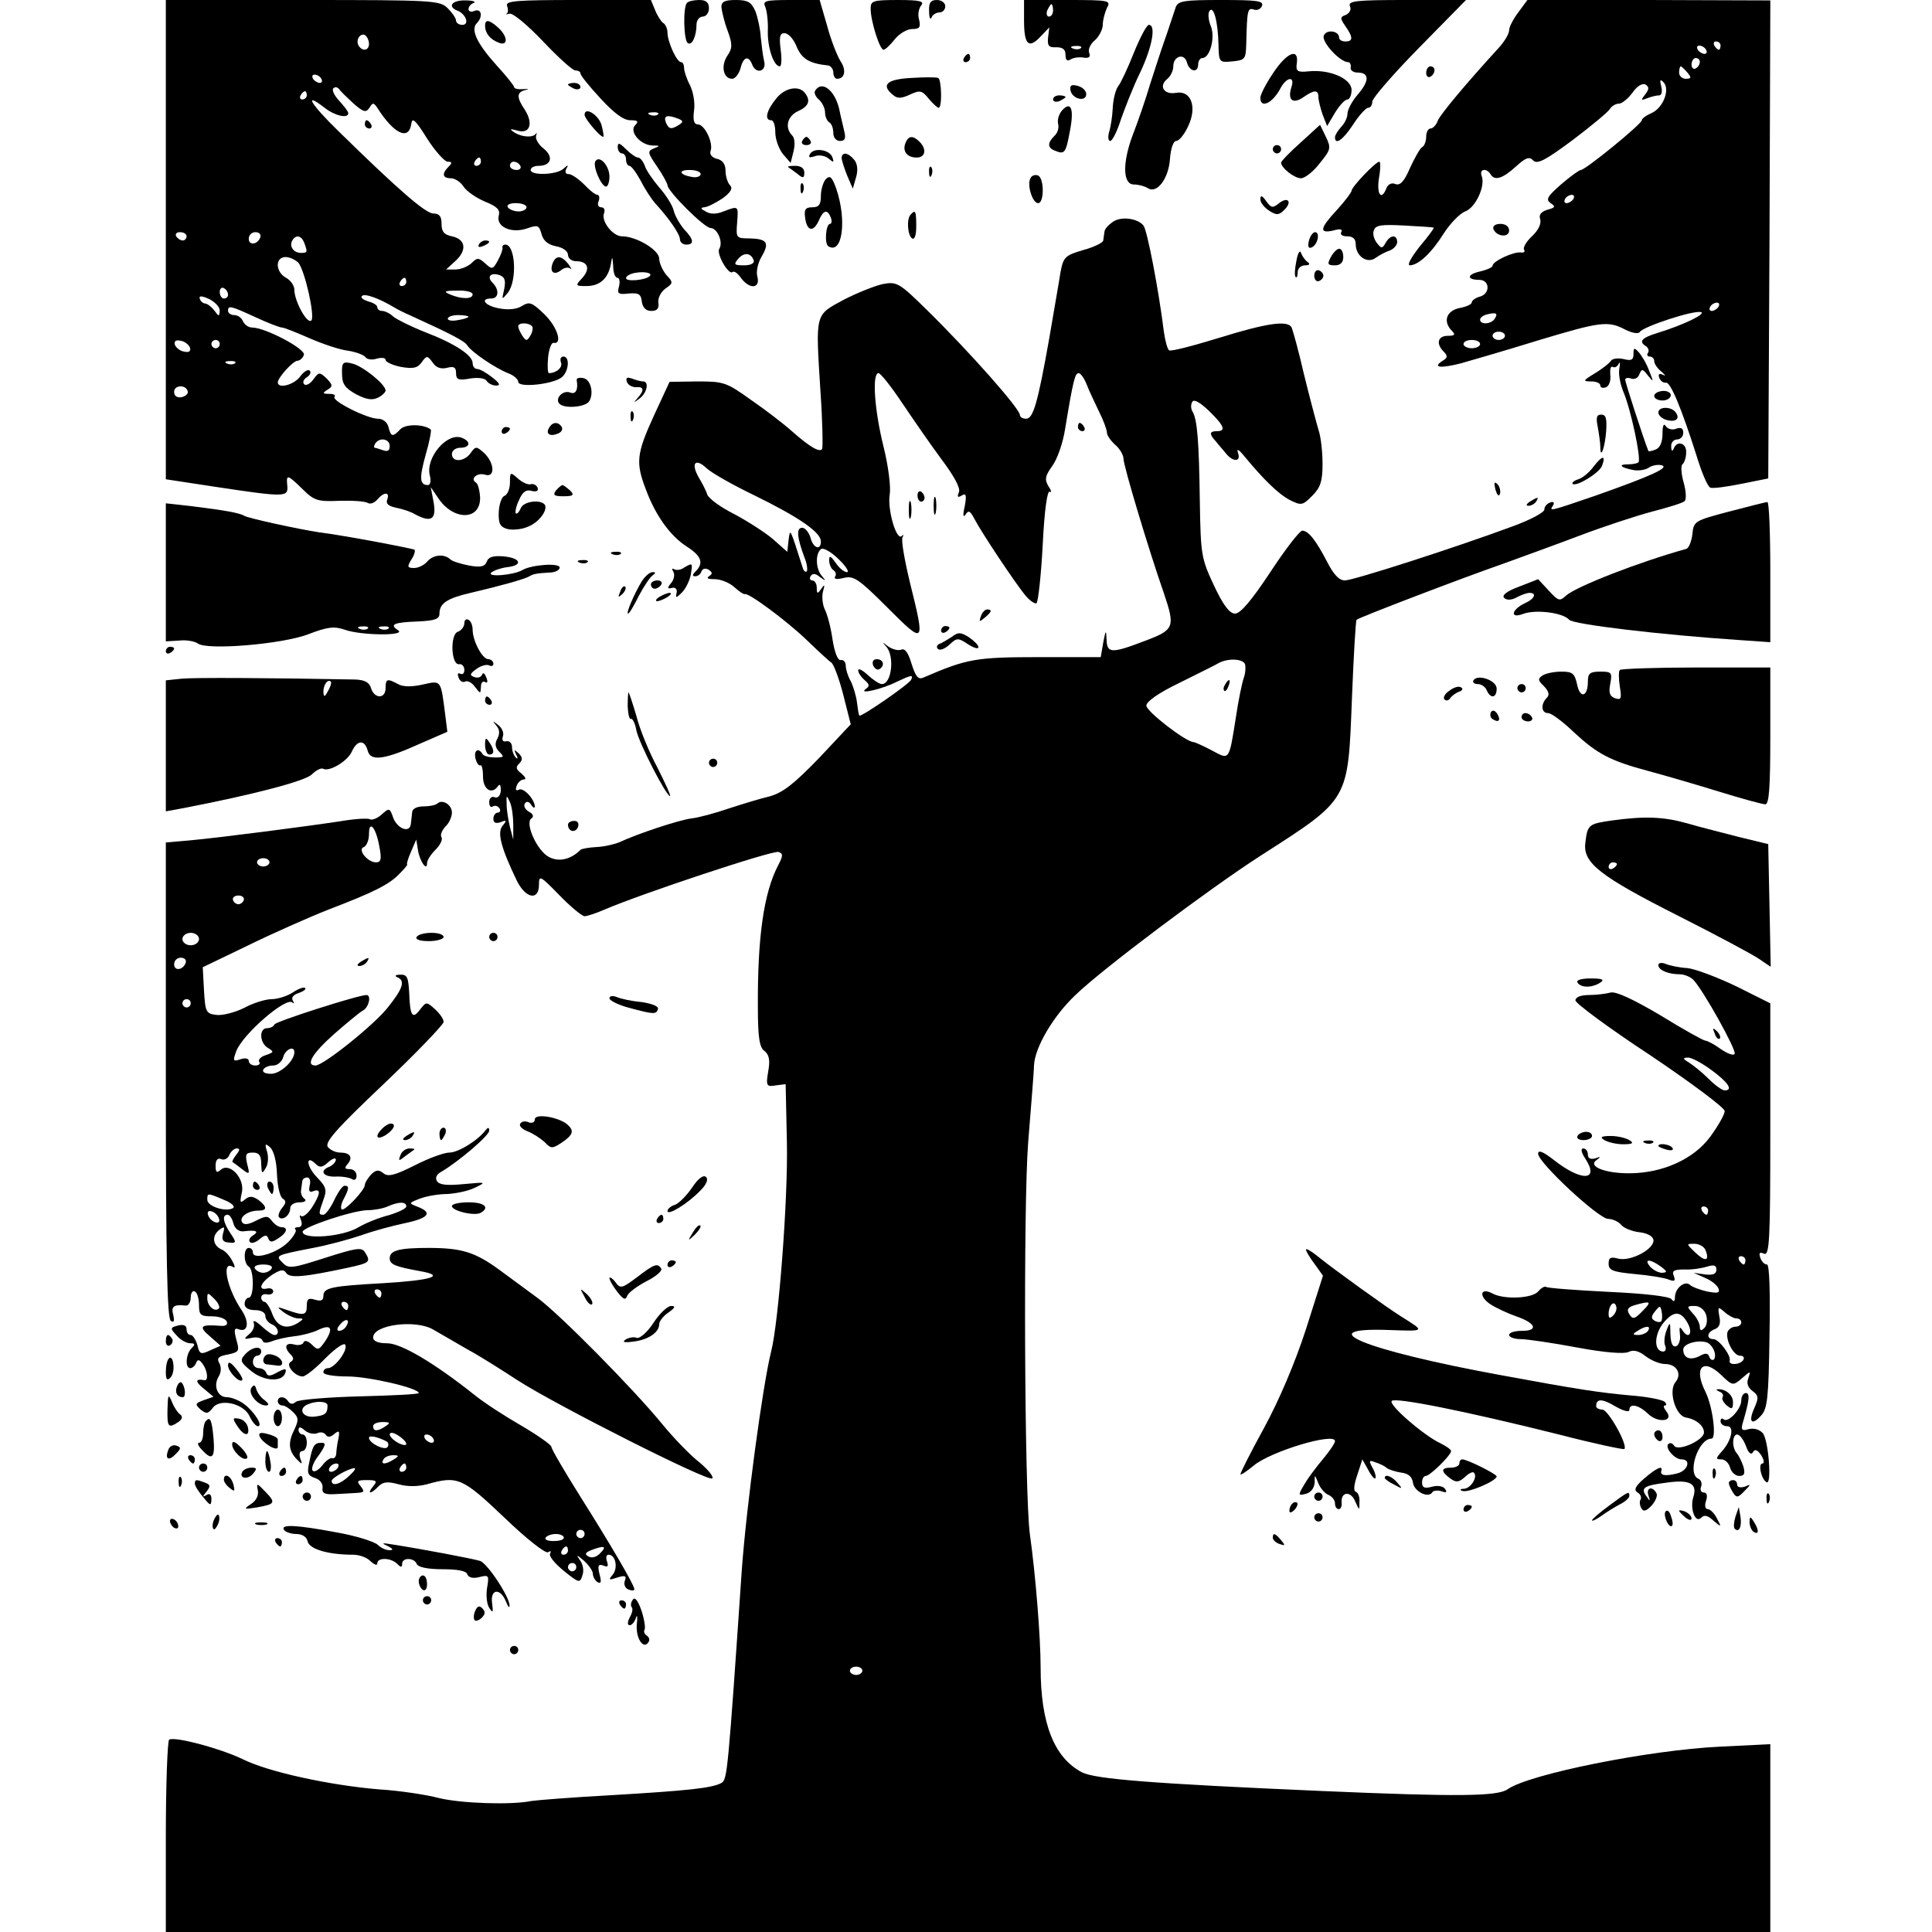 <?xml version="1.0" standalone="no"?>
<!DOCTYPE svg PUBLIC "-//W3C//DTD SVG 20010904//EN"
 "http://www.w3.org/TR/2001/REC-SVG-20010904/DTD/svg10.dtd">
<svg version="1.0" xmlns="http://www.w3.org/2000/svg"
 width="466pt" height="466pt" viewBox="0 0 466 466"
 preserveAspectRatio="xMidYMid meet">
<g transform="translate(0,466) scale(0.1,-0.1)"
fill="#000000" stroke="none">
<path d="M400 4082 l0 -578 118 -18 c172 -26 177 -25 175 2 -3 29 0 28 37 -8
28 -28 37 -30 88 -28 32 1 62 -1 69 -5 6 -4 16 0 23 8 16 19 31 19 24 0 -4
-10 3 -16 23 -20 15 -3 36 -10 45 -16 38 -20 51 -12 44 29 l-7 37 17 -25 c36
-56 103 -57 102 0 -1 17 -5 33 -10 36 -15 9 3 25 22 19 25 -8 23 29 -3 53 -18
16 -20 16 -32 -1 -15 -21 -45 -23 -45 -2 0 8 9 15 20 15 24 0 27 15 4 24 -36
14 -89 -49 -77 -92 3 -12 1 -22 -5 -22 -20 0 -21 17 -5 74 9 31 14 58 12 60
-16 13 -60 14 -73 1 -19 -20 -23 -19 -29 5 -3 12 -14 20 -25 20 -27 0 -114 44
-105 53 3 4 -2 7 -13 7 -16 0 -17 2 -4 10 13 8 13 11 -2 27 -17 16 -19 16 -32
-2 -8 -11 -18 -16 -22 -12 -5 4 -2 12 6 17 8 5 11 12 7 16 -4 4 -14 -2 -23
-14 -14 -20 -54 -31 -54 -14 1 12 37 52 48 52 5 0 12 6 15 14 5 14 -93 66
-125 66 -9 0 -18 7 -22 15 -3 8 -12 15 -21 15 -8 0 -15 5 -15 10 0 14 5 13 66
-15 30 -14 59 -25 64 -25 5 0 35 -12 67 -26 32 -14 74 -28 93 -30 19 -3 37
-10 41 -15 4 -6 16 -8 28 -4 11 3 21 2 21 -3 0 -5 17 -13 37 -17 29 -5 40 -3
50 11 12 17 14 17 27 -1 8 -12 20 -16 35 -12 16 4 21 1 21 -13 0 -16 6 -18 34
-13 19 3 36 1 40 -6 4 -6 14 -11 23 -11 11 0 8 6 -10 20 -14 11 -30 20 -36 20
-6 0 -11 6 -11 14 0 19 -42 47 -115 75 -33 13 -67 30 -76 37 -8 8 -21 14 -27
14 -7 0 -12 4 -12 9 0 5 -10 11 -22 14 -12 4 -19 9 -15 13 6 7 40 -5 77 -27 8
-5 26 -14 40 -20 101 -46 131 -62 137 -72 11 -17 68 -55 98 -67 14 -5 25 -15
25 -21 0 -15 84 -6 105 11 17 14 20 50 4 50 -6 0 -9 -6 -6 -14 5 -12 -11 -26
-29 -26 -3 0 -4 17 -2 38 2 20 8 36 13 35 23 -4 9 39 -22 69 -30 29 -36 31
-54 20 -12 -8 -33 -10 -54 -6 -35 6 -49 24 -20 24 18 0 20 21 3 38 -15 15 -4
26 18 18 12 -5 14 -13 10 -34 -6 -26 -6 -26 9 -8 23 30 18 116 -6 116 -5 0 -8
-3 -7 -7 1 -5 -4 -18 -11 -31 -12 -22 -14 -23 -31 -7 -16 14 -19 14 -33 0 -9
-8 -26 -15 -38 -15 l-23 0 23 21 c28 26 24 52 -9 59 -19 4 -25 11 -25 30 0 18
-5 25 -20 25 -19 1 -81 54 -228 198 -67 65 -87 98 -34 57 24 -19 57 -27 57
-13 0 4 -10 17 -22 30 -12 13 -18 26 -14 30 4 4 10 3 14 -2 4 -6 20 -21 35
-35 24 -21 30 -22 38 -10 8 13 10 13 19 0 40 -63 76 -80 82 -39 2 17 10 10 38
-35 19 -30 42 -55 49 -56 12 0 12 -3 3 -12 -17 -17 -15 -28 6 -28 9 0 23 -9
30 -20 7 -11 30 -27 51 -36 30 -12 38 -20 34 -34 -7 -27 30 -44 68 -31 26 9
29 8 35 -13 4 -16 15 -26 35 -30 17 -3 29 -12 29 -21 0 -8 9 -15 19 -15 29 0
36 -18 15 -41 -17 -18 -16 -19 10 -19 32 0 52 17 59 51 4 23 4 22 6 -3 0 -16
5 -28 10 -28 5 0 7 -9 4 -21 -5 -17 -2 -20 23 -17 24 2 30 -1 32 -19 2 -15 10
-23 23 -23 14 0 19 6 17 20 -2 10 6 26 17 34 19 13 19 15 2 33 -9 11 -17 29
-17 39 0 21 -55 54 -90 54 -22 0 -51 37 -43 56 3 8 0 14 -7 14 -7 0 -10 7 -6
15 3 8 1 15 -3 15 -5 0 -19 11 -32 25 -13 13 -30 25 -37 25 -8 0 -10 5 -6 13
6 10 4 10 -7 0 -16 -15 -79 -17 -79 -3 0 6 9 10 19 10 30 0 37 21 13 41 -12 9
-21 23 -19 31 2 7 2 10 0 6 -7 -11 -35 -9 -53 3 -12 8 -10 9 8 4 30 -9 39 17
18 50 -21 31 -20 43 2 48 9 2 7 3 -5 2 -13 -1 -23 1 -23 5 0 3 -18 26 -41 51
-47 52 -65 87 -49 103 15 15 12 36 -5 30 -8 -4 -15 -2 -15 4 0 6 6 13 13 15 6
3 -3 6 -20 6 -33 1 -45 -15 -19 -25 20 -8 29 -34 11 -34 -8 0 -15 5 -15 10 0
6 -9 19 -20 30 -19 19 -33 20 -350 20 l-330 0 0 -578z m490 472 c0 -16 -16
-19 -25 -4 -8 13 4 32 16 25 5 -4 9 -13 9 -21z m-115 -84 c3 -5 2 -10 -4 -10
-5 0 -13 5 -16 10 -3 6 -2 10 4 10 5 0 13 -4 16 -10z m-35 -40 c0 -5 -5 -10
-11 -10 -5 0 -7 5 -4 10 3 6 8 10 11 10 2 0 4 -4 4 -10z m420 -160 c0 -5 -5
-10 -11 -10 -5 0 -7 5 -4 10 3 6 8 10 11 10 2 0 4 -4 4 -10z m95 -10 c3 -5 -1
-10 -9 -10 -9 0 -16 5 -16 10 0 6 4 10 9 10 6 0 13 -4 16 -10z m15 -100 c0 -5
-9 -10 -19 -10 -11 0 -23 5 -26 10 -4 6 5 10 19 10 14 0 26 -4 26 -10z m-820
-70 c0 -5 -4 -10 -9 -10 -6 0 -13 5 -16 10 -3 6 1 10 9 10 9 0 16 -4 16 -10z
m178 -2 c-6 -18 -28 -21 -28 -4 0 9 7 16 16 16 9 0 14 -5 12 -12z m106 -14 c8
-22 8 -24 -8 -24 -18 0 -29 16 -21 30 9 15 22 12 29 -6z m-14 -48 c16 -21 40
-129 31 -139 -10 -10 -41 47 -41 74 0 10 -9 23 -20 29 -26 14 -27 50 -1 50 10
0 24 -7 31 -14z m847 -32 c-10 -10 -57 -14 -57 -5 0 5 10 11 23 13 23 4 42 -1
34 -8z m-587 -14 c0 -5 -5 -10 -11 -10 -5 0 -7 5 -4 10 3 6 8 10 11 10 2 0 4
-4 4 -10z m-430 -31 c0 -5 -4 -9 -10 -9 -5 0 -10 7 -10 16 0 8 5 12 10 9 6 -3
10 -10 10 -16z m590 1 c0 -12 -27 -12 -55 0 -16 7 -13 9 18 9 20 1 37 -3 37
-9z m-610 -39 c-1 -15 -2 -15 -13 0 -7 9 -16 16 -22 17 -5 0 -11 5 -13 11 -3
8 4 8 22 0 14 -7 26 -19 26 -28z m600 -15 c0 -2 -11 -6 -25 -8 -14 -3 -25 -1
-25 3 0 5 11 9 25 9 14 0 25 -2 25 -4z m154 -24 c2 -4 0 -14 -5 -22 -8 -13
-10 -13 -19 0 -5 8 -10 18 -10 23 0 10 28 9 34 -1z m-826 -50 c3 -9 -2 -13
-14 -10 -9 1 -19 9 -22 16 -3 9 2 13 14 10 9 -1 19 -9 22 -16z m72 8 c0 -5 -4
-10 -10 -10 -5 0 -10 5 -10 10 0 6 5 10 10 10 6 0 10 -4 10 -10z m37 -46 c-3
-3 -12 -4 -19 -1 -8 3 -5 6 6 6 11 1 17 -2 13 -5z m-114 -69 c1 -5 -6 -11 -15
-13 -11 -2 -18 3 -18 13 0 17 30 18 33 0z m487 -131 c0 -11 -5 -14 -16 -10 -9
3 -18 6 -20 6 -3 0 -2 5 1 10 10 16 35 12 35 -6z"/>
<path d="M1223 4646 c3 -8 3 -17 -1 -19 -4 -2 -1 -2 7 0 8 2 44 -28 81 -67 36
-38 71 -70 78 -70 7 0 12 -3 12 -7 0 -5 22 -32 48 -60 33 -36 56 -53 72 -53
19 0 21 -3 12 -12 -15 -15 12 -48 42 -49 18 0 19 -1 3 -7 -16 -7 -15 -10 8
-44 14 -20 25 -41 25 -45 1 -15 89 -103 104 -103 16 0 31 -34 21 -50 -8 -12
23 -65 32 -56 4 3 12 -3 20 -14 20 -28 47 -27 40 2 -4 12 1 34 10 49 20 34 13
43 -30 44 -31 0 -32 1 -29 38 3 41 4 41 -33 27 -17 -7 -32 -7 -43 0 -12 6 -13
9 -4 10 8 0 27 10 44 21 21 15 26 25 19 32 -6 6 -11 22 -11 35 0 16 -7 26 -21
29 -12 3 -18 11 -15 19 7 19 -14 64 -31 64 -9 0 -12 10 -9 33 3 19 -2 46 -10
62 -8 15 -14 34 -14 41 0 8 -3 14 -7 14 -11 0 -33 50 -33 71 0 10 -5 21 -11
24 -5 4 -14 18 -19 31 l-10 24 -176 0 c-149 0 -175 -2 -171 -14z m364 -262
c-3 -3 -12 -4 -19 -1 -8 3 -5 6 6 6 11 1 17 -2 13 -5z m48 -10 c13 -5 14 -8 3
-15 -19 -12 -25 -11 -32 6 -6 16 3 19 29 9z m55 -134 c0 -5 -9 -9 -20 -7 -31
5 -36 17 -7 17 15 0 27 -4 27 -10z m128 -208 c2 -7 -7 -12 -23 -12 -24 0 -26
2 -15 15 14 17 31 16 38 -3z"/>
<path d="M1657 4653 c-10 -10 -8 -91 2 -97 10 -7 21 17 21 45 0 10 7 19 15 19
8 0 15 9 15 20 0 14 -7 20 -23 20 -13 0 -27 -3 -30 -7z"/>
<path d="M1740 4643 c1 -10 7 -36 15 -57 12 -33 12 -42 -1 -61 -16 -25 -9 -55
12 -55 7 0 16 11 20 25 7 28 19 32 28 10 9 -25 36 -18 29 8 -3 12 -6 38 -8 57
-1 19 -7 47 -13 63 -10 22 -18 27 -47 27 -27 0 -35 -4 -35 -17z"/>
<path d="M1846 4643 c4 -10 7 -36 6 -58 -1 -39 14 -85 29 -85 4 0 5 18 2 40
-4 31 -2 40 9 40 9 0 21 -13 28 -29 13 -33 31 -44 78 -49 6 -1 12 -9 12 -17 0
-8 4 -15 9 -15 19 0 23 21 8 43 -8 13 -23 51 -32 85 l-18 62 -69 0 c-63 0 -69
-2 -62 -17z"/>
<path d="M2100 4639 c0 -30 22 -99 31 -99 4 0 16 11 27 25 11 14 30 25 42 25
18 0 21 4 17 22 -4 12 -1 28 5 35 8 10 -3 13 -56 13 -61 0 -66 -2 -66 -21z"/>
<path d="M2241 4633 c0 -16 3 -22 6 -15 2 6 11 12 19 12 8 0 14 7 14 15 0 8
-9 15 -20 15 -15 0 -20 -6 -19 -27z"/>
<path d="M2470 4611 c0 -59 11 -70 40 -39 l21 22 -3 -24 c-2 -20 1 -25 20 -24
15 0 22 -5 22 -18 0 -13 4 -17 13 -11 6 4 21 6 31 4 13 -2 17 2 13 12 -3 8 3
21 14 30 10 9 19 26 19 38 0 11 5 29 10 40 10 18 6 19 -95 19 l-105 0 0 -49z
m70 24 c0 -8 -4 -15 -10 -15 -5 0 -7 7 -4 15 4 8 8 15 10 15 2 0 4 -7 4 -15z
m67 -91 c-3 -3 -12 -4 -19 -1 -8 3 -5 6 6 6 11 1 17 -2 13 -5z"/>
<path d="M2836 4643 c-3 -10 -13 -38 -21 -63 -9 -25 -27 -79 -40 -120 -12 -41
-32 -98 -43 -126 -25 -67 -24 -119 3 -119 11 0 26 -4 34 -9 22 -14 50 24 53
71 2 25 8 43 15 43 7 0 20 16 29 36 22 46 7 87 -30 80 -29 -5 -42 17 -20 34 8
7 14 20 14 30 0 25 27 33 33 9 6 -22 27 -26 27 -4 0 8 5 15 10 15 19 0 32 52
20 78 -5 13 -7 29 -3 35 10 16 21 -26 22 -81 1 -43 2 -43 34 -40 30 3 32 5 33
43 2 80 3 87 18 82 8 -3 17 1 20 9 4 12 -12 14 -98 14 -90 0 -104 -2 -110 -17z"/>
<path d="M3256 4645 c4 -8 -1 -17 -10 -21 -14 -5 -14 -8 -1 -27 19 -27 19 -37
0 -37 -8 0 -15 4 -15 9 0 17 -31 21 -37 5 -6 -15 39 -64 59 -64 4 0 7 -6 6
-12 -2 -7 6 -13 16 -13 29 0 30 -19 1 -53 -14 -16 -25 -37 -25 -47 0 -9 -7
-23 -15 -31 -8 -9 -15 -20 -15 -25 0 -20 19 -7 44 31 14 22 31 40 36 40 6 0
10 7 10 15 0 8 51 67 113 130 l113 115 -142 0 c-123 0 -143 -2 -138 -15z"/>
<path d="M3662 4630 c-12 -16 -22 -35 -22 -43 0 -8 -10 -25 -22 -39 -85 -93
-144 -164 -150 -179 -4 -11 -12 -19 -18 -19 -5 0 -10 -9 -10 -19 0 -11 -4 -23
-10 -26 -5 -3 -18 -26 -29 -50 -14 -33 -24 -43 -35 -39 -9 4 -18 0 -22 -10
-12 -31 -24 -15 -18 24 4 22 4 40 1 40 -9 0 -67 -61 -67 -70 0 -4 -16 -25 -35
-46 -42 -45 -44 -58 -9 -50 17 5 23 3 19 -4 -3 -6 3 -10 14 -10 14 0 21 -6 21
-19 0 -29 28 -48 48 -33 10 7 25 15 35 18 9 4 17 13 17 20 0 19 -17 18 -28 -2
-8 -14 -10 -14 -21 0 -7 9 -11 23 -7 31 4 12 19 14 73 11 37 -2 69 -4 71 -5 2
-1 -13 -21 -34 -46 -21 -27 -31 -45 -23 -45 21 1 52 30 82 78 15 23 38 47 51
52 25 9 49 61 40 85 -7 17 11 21 21 5 10 -17 29 -11 61 18 24 22 33 25 42 15
10 -10 29 0 95 49 45 34 86 68 90 75 4 7 14 13 22 13 7 0 22 12 33 27 11 16
24 23 31 19 9 -6 9 -11 -1 -24 -11 -14 -10 -15 5 -9 10 4 23 7 29 7 6 0 8 10
5 21 -4 16 -3 19 5 11 17 -17 0 -61 -27 -74 -14 -6 -25 -14 -25 -18 0 -9 -136
-120 -147 -120 -4 0 -26 -16 -48 -35 -33 -29 -37 -36 -25 -45 13 -8 11 -11 -8
-16 -15 -5 -21 -12 -17 -23 3 -11 -5 -27 -20 -41 -13 -12 -22 -27 -19 -32 3
-5 0 -8 -7 -7 -17 3 -69 -21 -69 -32 0 -4 -14 -10 -31 -14 -31 -7 -32 -20 -1
-20 25 0 27 -32 3 -40 -12 -3 -21 -10 -21 -14 0 -5 -13 -11 -30 -14 -32 -7
-40 -33 -18 -55 9 -9 7 -12 -10 -12 -24 0 -29 -19 -10 -38 10 -10 10 -15 -2
-22 -27 -17 -5 -19 45 -6 28 8 111 32 185 55 150 45 168 48 210 26 16 -8 31
-11 35 -6 7 13 132 54 148 48 12 -4 -40 -30 -105 -50 -39 -12 -46 -21 -28 -32
6 -4 8 -11 5 -16 -4 -5 -1 -9 4 -9 6 0 11 -5 11 -11 0 -7 8 -18 18 -26 9 -8
11 -11 3 -7 -9 4 -12 2 -9 -7 3 -8 10 -13 16 -12 11 3 38 -63 74 -176 12 -40
27 -75 33 -77 6 -3 40 2 75 9 l65 13 3 577 2 576 -293 1 -293 0 -22 -30z m488
-80 c0 -5 -2 -10 -4 -10 -3 0 -8 5 -11 10 -3 6 -1 10 4 10 6 0 11 -4 11 -10z
m-35 -10 c3 -5 2 -10 -4 -10 -5 0 -13 5 -16 10 -3 6 -2 10 4 10 5 0 13 -4 16
-10z m-15 -29 c0 -6 -4 -13 -10 -16 -5 -3 -10 1 -10 9 0 9 5 16 10 16 6 0 10
-4 10 -9z m-30 -26 c10 -12 10 -15 -4 -15 -9 0 -16 7 -16 15 0 8 2 15 4 15 2
0 9 -7 16 -15z m-275 -305 c-3 -5 -11 -10 -16 -10 -6 0 -7 5 -4 10 3 6 11 10
16 10 6 0 7 -4 4 -10z m350 -260 c-3 -5 -11 -10 -16 -10 -6 0 -7 5 -4 10 3 6
11 10 16 10 6 0 7 -4 4 -10z m-540 -29 c-8 -13 -35 -15 -35 -2 0 5 8 11 18 13
21 5 26 2 17 -11z m25 -41 c0 -5 -7 -10 -15 -10 -8 0 -15 5 -15 10 0 6 7 10
15 10 8 0 15 -4 15 -10z m-60 -20 c0 -5 -9 -10 -20 -10 -11 0 -20 5 -20 10 0
6 9 10 20 10 11 0 20 -4 20 -10z"/>
<path d="M1170 4598 c0 -18 12 -33 33 -41 23 -9 22 15 -1 36 -22 20 -32 21
-32 5z"/>
<path d="M2735 4533 c-15 -38 -32 -74 -38 -81 -6 -8 -12 -31 -13 -52 -1 -21
-5 -47 -9 -59 -3 -12 -2 -21 3 -21 5 0 17 24 26 53 10 28 30 80 47 114 28 60
38 113 20 113 -5 0 -21 -30 -36 -67z"/>
<path d="M2325 4520 c-3 -5 -1 -10 4 -10 6 0 11 5 11 10 0 6 -2 10 -4 10 -3 0
-8 -4 -11 -10z"/>
<path d="M3071 4484 c-17 -25 -31 -52 -31 -60 0 -27 30 -13 49 24 15 27 35 29
26 2 -10 -31 3 -42 28 -25 27 19 37 19 37 1 0 -8 5 -27 10 -42 l11 -28 19 32
c11 18 24 32 30 32 5 0 10 10 10 23 0 27 -52 50 -103 45 -28 -3 -32 0 -29 20
5 37 -24 26 -57 -24z"/>
<path d="M3440 4484 c0 -8 5 -12 10 -9 6 3 10 10 10 16 0 5 -4 9 -10 9 -5 0
-10 -7 -10 -16z"/>
<path d="M2198 4472 c-59 -3 -74 -17 -44 -41 10 -9 20 -9 41 1 24 11 29 10 45
-10 10 -12 21 -22 24 -22 9 0 7 68 -1 72 -5 2 -34 2 -65 0z"/>
<path d="M1370 4456 c0 -2 7 -6 15 -10 8 -3 15 -1 15 4 0 6 -7 10 -15 10 -8 0
-15 -2 -15 -4z"/>
<path d="M2582 4442 c4 -21 38 -29 38 -9 0 8 -9 17 -21 20 -15 4 -19 1 -17
-11z"/>
<path d="M1872 4422 c-23 -28 -29 -52 -12 -52 6 0 10 -13 10 -29 0 -16 8 -39
18 -52 l19 -22 7 28 c4 16 3 32 -3 38 -19 19 -12 47 14 59 25 11 31 25 17 43
-14 20 -49 14 -70 -13z"/>
<path d="M1966 4441 c-3 -5 1 -14 9 -21 8 -7 15 -21 15 -31 0 -10 5 -21 10
-24 6 -3 10 -15 10 -26 0 -11 7 -19 16 -19 12 0 15 6 10 25 -3 14 -9 37 -12
53 -11 45 -42 69 -58 43z"/>
<path d="M2540 4420 c0 -5 7 -7 15 -4 8 4 15 8 15 10 0 2 -7 4 -15 4 -8 0 -15
-4 -15 -10z"/>
<path d="M2562 4394 c-8 -9 -12 -23 -10 -32 3 -10 -1 -23 -9 -30 -17 -17 -17
-29 3 -36 22 -9 25 -5 35 50 10 52 2 71 -19 48z"/>
<path d="M1410 4383 c0 -9 37 -53 45 -53 2 0 0 12 -4 28 -7 25 -41 46 -41 25z"/>
<path d="M880 4360 c0 -5 5 -10 11 -10 5 0 7 5 4 10 -3 6 -8 10 -11 10 -2 0
-4 -4 -4 -10z"/>
<path d="M3137 4316 c-26 -23 -47 -45 -47 -48 0 -13 32 -38 48 -38 9 0 30 16
45 36 27 33 28 37 15 64 l-14 29 -47 -43z"/>
<path d="M1935 4320 c-3 -5 1 -10 10 -10 9 0 13 5 10 10 -3 6 -8 10 -10 10 -2
0 -7 -4 -10 -10z"/>
<path d="M2184 4315 c-8 -20 4 -35 27 -35 21 0 25 20 7 38 -16 16 -27 15 -34
-3z"/>
<path d="M1490 4305 c0 -8 5 -15 10 -15 6 0 10 -7 10 -15 0 -8 4 -15 8 -15 5
0 17 -17 28 -37 10 -20 26 -44 34 -53 34 -37 60 -75 60 -87 0 -7 7 -13 15 -13
20 0 19 12 -5 37 -10 12 -22 32 -25 45 -3 13 -19 38 -35 56 -16 19 -32 42 -35
53 -4 10 -11 19 -16 19 -5 0 -18 9 -29 20 -16 16 -20 17 -20 5z"/>
<path d="M3070 4300 c0 -5 5 -10 10 -10 6 0 10 5 10 10 0 6 -4 10 -10 10 -5 0
-10 -4 -10 -10z"/>
<path d="M1954 4289 c-5 -9 -2 -10 11 -6 9 4 24 2 33 -5 13 -11 14 -10 10 2
-6 19 -44 25 -54 9z"/>
<path d="M2030 4278 c1 -7 7 -26 14 -43 l13 -30 8 28 c5 17 3 33 -5 42 -15 18
-30 19 -30 3z"/>
<path d="M1436 4271 c-7 -11 14 -61 26 -61 4 0 8 11 8 24 0 26 -24 53 -34 37z"/>
<path d="M1901 4257 c2 -1 12 -9 22 -16 14 -12 17 -11 17 3 0 10 -8 16 -22 16
-12 0 -19 -1 -17 -3z"/>
<path d="M2241 4244 c0 -11 3 -14 6 -6 3 7 2 16 -1 19 -3 4 -6 -2 -5 -13z"/>
<path d="M1992 4228 c-6 -6 -12 -25 -12 -40 0 -22 -5 -28 -21 -28 -16 0 -20
-5 -17 -25 4 -33 20 -36 33 -7 11 26 21 28 29 7 3 -8 2 -15 -2 -15 -10 0 -14
-48 -4 -54 34 -21 45 63 19 139 -10 28 -15 33 -25 23z"/>
<path d="M2486 4231 c-10 -15 4 -61 18 -61 15 0 15 62 -1 67 -6 2 -14 0 -17
-6z"/>
<path d="M1931 4204 c0 -11 3 -14 6 -6 3 7 2 16 -1 19 -3 4 -6 -2 -5 -13z"/>
<path d="M3040 4179 c0 -8 10 -20 21 -27 18 -12 24 -11 37 2 20 20 8 33 -14
15 -14 -11 -18 -11 -30 6 -10 14 -14 15 -14 4z"/>
<path d="M2197 4143 c-11 -10 -8 -51 3 -58 6 -4 10 8 10 29 0 37 -2 41 -13 29z"/>
<path d="M2683 4124 c-10 -7 -19 -17 -19 -23 -1 -6 -2 -15 -3 -21 0 -5 -22
-16 -48 -23 -44 -13 -48 -17 -55 -53 -3 -21 -16 -93 -27 -159 -28 -158 -39
-195 -56 -195 -8 0 -15 4 -15 9 0 15 -121 152 -225 254 -66 65 -72 68 -105 62
-19 -4 -62 -21 -95 -38 -70 -38 -68 -30 -56 -222 5 -71 6 -133 4 -138 -6 -9
-30 5 -73 43 -19 17 -63 51 -98 75 -60 43 -66 45 -130 45 l-67 -1 -38 -82
c-42 -92 -44 -113 -19 -178 23 -62 58 -111 98 -137 36 -23 42 -40 22 -60 -8
-8 -9 -12 -1 -12 6 0 13 5 15 12 3 7 10 8 17 4 10 -7 10 -10 1 -16 -7 -5 -2
-7 14 -7 15 0 36 -9 47 -19 12 -11 23 -18 25 -17 8 5 101 -64 149 -110 28 -27
55 -52 60 -55 6 -4 19 -39 29 -78 l18 -71 -77 -82 c-61 -63 -87 -83 -119 -92
-22 -5 -67 -19 -98 -29 -32 -11 -72 -22 -90 -24 -31 -4 -130 -37 -173 -57 -11
-5 -36 -11 -55 -12 -19 -1 -37 -4 -40 -7 -23 -23 -52 -30 -76 -17 -29 15 -59
83 -42 93 6 4 4 11 -6 16 -9 5 -14 14 -10 20 4 6 10 5 15 -3 5 -8 9 -9 9 -4
-1 18 -28 47 -39 40 -7 -3 -8 0 -5 9 3 9 11 16 18 16 6 0 3 6 -6 14 -13 10
-15 15 -6 24 9 9 9 15 -1 25 -11 10 -12 9 -6 -3 5 -9 4 -12 -1 -7 -5 5 -9 16
-9 25 0 9 -6 16 -14 14 -8 -2 -11 3 -8 12 3 8 -2 20 -11 27 -14 11 -15 11 -5
-1 8 -9 9 -19 3 -31 -7 -12 -6 -22 4 -32 13 -13 12 -14 -10 -14 -13 0 -27 3
-30 8 -10 17 -22 9 -17 -11 3 -11 8 -18 12 -16 3 2 6 -10 6 -27 0 -32 22 -45
37 -22 4 5 6 0 6 -12 -1 -12 -7 -19 -15 -16 -7 3 -13 -2 -13 -12 0 -9 4 -14 9
-10 5 3 12 1 16 -5 3 -5 1 -10 -4 -10 -6 0 -11 -7 -11 -15 0 -10 6 -12 18 -8
14 6 15 4 4 -9 -13 -16 -4 -52 34 -131 21 -44 54 -51 54 -11 0 24 3 22 49 -25
27 -28 55 -51 61 -51 6 0 27 7 48 16 88 38 407 144 420 139 11 -4 11 -9 -1
-32 -35 -67 -50 -174 -49 -343 0 -73 4 -97 16 -105 11 -9 14 -22 9 -49 -6 -35
-4 -38 18 -34 l24 3 3 -140 c3 -137 -20 -435 -38 -505 -20 -79 -60 -375 -71
-530 -33 -484 -35 -501 -48 -510 -22 -13 -81 -19 -266 -30 -93 -5 -180 -12
-193 -14 -48 -10 -169 -6 -223 7 -30 8 -95 18 -145 21 -119 10 -267 42 -329
73 -54 26 -163 55 -177 47 -4 -3 -8 -108 -8 -235 l0 -229 1935 0 1935 0 0 226
0 227 -122 -6 c-169 -8 -460 -66 -512 -103 -25 -17 -121 -18 -446 -4 -416 18
-548 29 -580 45 -67 35 -100 117 -100 253 0 71 -12 223 -26 322 -13 97 -16
794 -4 945 7 88 14 171 14 185 2 44 47 120 100 170 65 63 324 257 445 335 218
140 212 131 222 383 4 101 9 185 11 187 4 5 258 102 353 135 44 16 127 46 185
68 58 22 137 48 175 58 39 10 74 21 78 25 5 4 4 24 -2 45 -6 21 -7 41 -3 44 4
3 9 15 9 28 2 23 -22 31 -30 10 -3 -8 -6 -6 -6 5 -1 9 6 17 14 17 8 0 15 7 15
16 0 11 -5 14 -17 10 -9 -4 -20 -1 -25 6 -5 8 -8 2 -8 -18 0 -20 -6 -34 -16
-38 -9 -4 -17 -5 -18 -4 -12 30 -56 166 -56 172 0 4 6 6 14 3 8 -3 17 1 20 10
6 14 8 14 21 -3 14 -17 14 -16 3 11 -6 17 -18 37 -25 45 -11 12 -13 12 -13 -4
0 -14 -5 -17 -24 -12 -14 3 -28 1 -31 -5 -4 -6 -21 -19 -39 -30 -28 -17 -29
-19 -8 -19 12 0 22 -4 22 -10 0 -5 6 -7 14 -4 7 3 12 16 10 30 -1 13 1 22 6
19 5 -3 11 1 14 7 4 7 4 3 2 -10 -3 -13 2 -39 10 -58 18 -43 43 -161 36 -169
-3 -3 -14 -5 -25 -5 -26 0 -18 -8 14 -14 13 -2 29 1 36 6 7 5 20 8 30 6 22 -5
-21 -25 -160 -74 -111 -38 -111 -38 -101 -23 4 7 1 10 -7 7 -8 -3 -14 -10 -14
-17 0 -7 -34 -25 -75 -40 -140 -52 -386 -131 -406 -131 -14 0 -27 14 -42 43
-28 54 -46 77 -61 77 -6 0 -41 -45 -77 -100 -45 -68 -72 -100 -85 -100 -13 0
-28 19 -51 68 -30 64 -32 73 -34 202 -2 146 -6 199 -18 218 -4 7 -4 17 0 23 4
7 19 -2 40 -22 37 -36 42 -49 19 -49 -18 0 -19 -7 -2 -25 6 -8 18 -21 25 -30
17 -20 36 -19 28 3 -4 11 2 8 15 -8 47 -57 83 -92 110 -106 28 -14 31 -13 54
10 20 20 25 35 25 77 0 29 -4 66 -10 83 -5 17 -21 77 -35 134 -13 57 -27 107
-30 113 -11 17 -62 9 -175 -26 -62 -19 -115 -33 -120 -30 -4 2 -10 24 -13 47
-12 97 -40 244 -49 254 -14 18 -56 23 -75 8z m-507 -436 c27 -40 69 -101 95
-136 30 -40 46 -69 42 -79 -5 -12 -3 -14 7 -8 10 6 12 1 7 -26 -5 -21 -4 -29
2 -20 7 11 11 9 21 -10 17 -33 101 -159 124 -186 10 -12 22 -20 26 -18 4 3 11
65 15 140 4 83 11 133 17 129 5 -3 4 3 -3 13 -10 17 -8 25 9 49 12 16 26 56
31 89 20 121 24 135 33 135 4 0 13 -12 19 -27 6 -16 20 -45 30 -66 11 -22 19
-44 19 -51 0 -6 9 -19 20 -29 11 -9 20 -25 20 -34 0 -17 61 -220 97 -323 28
-83 26 -89 -46 -116 -81 -31 -91 -30 -92 4 -1 24 -2 23 -8 -8 l-6 -35 -150 0
c-151 0 -173 -4 -277 -49 -13 -6 -19 1 -29 32 -8 27 -16 39 -25 35 -8 -3 -22
1 -32 8 -14 11 -15 11 -4 -1 20 -23 13 -90 -11 -90 -6 0 -21 10 -34 22 -13 12
-23 17 -23 11 0 -6 7 -16 15 -23 13 -11 13 -15 3 -22 -19 -14 41 0 76 18 34
16 39 17 34 5 -3 -10 -121 -91 -125 -87 -2 1 -4 16 -6 32 -2 16 -9 39 -15 51
-7 12 -12 29 -12 37 0 9 -5 15 -12 14 -7 -2 -15 18 -20 50 -4 29 -13 62 -19
73 -5 11 -7 30 -4 42 5 17 4 19 -4 7 -9 -13 -11 -13 -11 3 0 9 -5 17 -11 17
-5 0 -7 5 -4 10 5 8 12 7 23 -2 14 -10 15 -10 5 2 -16 17 -17 56 -2 66 6 3 25
-8 42 -25 18 -17 26 -31 20 -31 -7 0 -19 10 -27 22 -13 18 -16 19 -16 6 0 -9
5 -20 10 -23 6 -4 8 -11 4 -16 -3 -6 5 -7 21 -3 24 6 36 -2 106 -72 90 -90 91
-89 54 60 -13 54 -22 104 -18 110 3 6 2 8 -2 3 -13 -12 -35 65 -29 100 3 18
-3 68 -15 116 -22 89 -28 177 -12 177 5 0 31 -33 57 -72z m-356 -223 c108 -53
160 -89 160 -111 0 -23 -19 -16 -25 9 -4 13 -13 24 -20 24 -15 0 -13 -23 7
-76 5 -13 6 -26 4 -29 -3 -3 -8 1 -10 9 -31 97 -30 96 -34 66 l-3 -28 -35 31
c-19 16 -61 43 -93 60 -32 16 -61 37 -65 47 -3 10 -13 29 -21 42 -19 34 -8 47
19 22 11 -11 64 -41 116 -66z m1183 -407 c2 -7 1 -22 -3 -33 -4 -11 -13 -54
-19 -95 -17 -107 -15 -103 -58 -80 -21 11 -41 20 -44 20 -18 0 -114 74 -114
88 0 10 30 31 80 55 44 22 87 43 95 48 23 12 58 10 63 -3z m-1765 -388 l0 -35
-8 30 c-4 17 -8 41 -8 55 -1 23 0 23 8 5 5 -11 8 -36 8 -55z m842 -2040 c0 -5
-7 -10 -15 -10 -8 0 -15 5 -15 10 0 6 7 10 15 10 8 0 15 -4 15 -10z"/>
<path d="M2600 3630 c0 -5 5 -10 11 -10 5 0 7 5 4 10 -3 6 -8 10 -11 10 -2 0
-4 -4 -4 -10z"/>
<path d="M2213 3465 c0 -8 4 -15 9 -15 4 0 8 4 8 9 0 6 -4 12 -8 15 -5 3 -9
-1 -9 -9z"/>
<path d="M2252 3440 c0 -19 2 -27 5 -17 2 9 2 25 0 35 -3 9 -5 1 -5 -18z"/>
<path d="M2192 3430 c0 -19 2 -27 5 -17 2 9 2 25 0 35 -3 9 -5 1 -5 -18z"/>
<path d="M2366 3174 c-5 -14 -4 -15 9 -4 17 14 19 20 6 20 -5 0 -12 -7 -15
-16z"/>
<path d="M2270 3139 c0 -5 5 -7 10 -4 6 3 10 8 10 11 0 2 -4 4 -10 4 -5 0 -10
-5 -10 -11z"/>
<path d="M2296 3124 c-11 -7 -24 -15 -30 -17 -6 -2 -8 -8 -4 -12 5 -5 17 0 28
10 18 17 21 17 45 1 14 -9 25 -12 25 -7 0 5 -10 15 -23 24 -19 12 -26 13 -41
1z"/>
<path d="M2106 3055 c4 -8 10 -12 15 -9 14 8 10 24 -6 24 -9 0 -12 -6 -9 -15z"/>
<path d="M2955 3009 c-4 -6 -5 -12 -2 -15 2 -3 7 2 10 11 7 17 1 20 -8 4z"/>
<path d="M3602 4108 c7 -19 38 -22 38 -4 0 10 -9 16 -21 16 -12 0 -19 -5 -17
-12z"/>
<path d="M3157 4079 c-3 -13 -1 -19 6 -16 15 5 22 37 9 37 -5 0 -12 -9 -15
-21z"/>
<path d="M1155 4070 c-3 -6 1 -7 9 -4 18 7 21 14 7 14 -6 0 -13 -4 -16 -10z"/>
<path d="M3127 4031 c-4 -19 -5 -36 -2 -39 3 -3 5 2 5 11 0 10 8 17 18 17 10
0 13 3 6 8 -6 4 -13 14 -16 22 -2 8 -8 0 -11 -19z"/>
<path d="M3210 4040 c-9 -17 -8 -20 10 -20 13 0 20 7 20 20 0 11 -4 20 -10 20
-5 0 -14 -9 -20 -20z"/>
<path d="M1333 4025 c-8 -21 3 -30 20 -17 8 7 18 8 23 4 4 -4 2 1 -5 11 -17
21 -30 22 -38 2z"/>
<path d="M3170 3995 c0 -9 5 -15 11 -13 6 2 11 8 11 13 0 5 -5 11 -11 13 -6 2
-11 -4 -11 -13z"/>
<path d="M825 3758 c0 -24 7 -34 34 -49 25 -13 39 -15 53 -8 10 5 18 13 18 17
0 15 -55 59 -80 65 -23 6 -26 3 -25 -25z"/>
<path d="M1391 3743 c4 -22 -2 -35 -15 -30 -20 8 -41 -18 -24 -29 16 -10 61
-5 69 8 12 19 4 53 -14 56 -10 2 -17 0 -16 -5z"/>
<path d="M1512 3739 c3 -8 13 -13 22 -13 19 2 21 -7 4 -26 -11 -12 -10 -12 5
-1 18 14 23 41 8 41 -5 0 -17 3 -27 7 -12 4 -15 2 -12 -8z"/>
<path d="M3990 3705 c0 -6 9 -11 20 -11 11 0 20 6 20 13 0 6 -9 11 -20 10 -11
-1 -20 -6 -20 -12z"/>
<path d="M4000 3665 c0 -7 9 -15 20 -18 22 -6 33 3 22 18 -10 15 -42 15 -42 0z"/>
<path d="M1521 3654 c0 -11 3 -14 6 -6 3 7 2 16 -1 19 -3 4 -6 -2 -5 -13z"/>
<path d="M3854 3629 c3 -17 6 -38 6 -47 0 -32 11 -2 14 37 2 31 0 41 -12 41
-11 0 -13 -7 -8 -31z"/>
<path d="M1325 3629 c-10 -15 1 -23 20 -15 9 3 13 10 10 16 -8 13 -22 13 -30
-1z"/>
<path d="M1210 3619 c0 -5 5 -7 10 -4 6 3 10 8 10 11 0 2 -4 4 -10 4 -5 0 -10
-5 -10 -11z"/>
<path d="M3844 3535 c-10 -14 -27 -28 -37 -31 -10 -3 -16 -8 -14 -11 9 -8 64
26 71 43 10 27 1 26 -20 -1z"/>
<path d="M1230 3496 c0 -15 -6 -29 -13 -32 -7 -2 -13 -20 -14 -39 -1 -28 3
-36 21 -41 12 -3 34 -1 48 5 28 10 52 43 41 55 -13 12 -51 6 -57 -10 -4 -9 -9
-15 -12 -12 -2 3 1 18 8 32 8 19 17 26 30 22 12 -3 17 0 15 7 -3 7 -10 11 -17
9 -7 -2 -21 5 -31 14 -18 16 -19 16 -19 -10z"/>
<path d="M3607 3479 c4 -13 8 -18 11 -10 2 7 -1 18 -6 23 -8 8 -9 4 -5 -13z"/>
<path d="M1341 3477 c-8 -11 -5 -14 18 -14 24 0 27 3 16 14 -8 7 -16 13 -18
13 -3 0 -10 -6 -16 -13z"/>
<path d="M3690 3450 c-9 -6 -10 -10 -3 -10 6 0 15 5 18 10 8 12 4 12 -15 0z"/>
<path d="M400 3280 l0 -167 33 2 c17 2 37 -2 44 -7 21 -17 203 -2 266 22 47
18 63 20 89 11 39 -14 150 -15 128 -1 -22 14 -9 19 48 21 42 2 52 6 52 19 0
25 19 37 75 50 73 17 129 33 140 39 12 7 18 8 50 10 14 0 25 6 25 12 0 12 -68
7 -90 -6 -20 -12 -87 -18 -75 -6 6 5 23 11 38 13 39 4 34 22 -8 26 -25 2 -37
-1 -41 -13 -5 -12 -15 -14 -43 -9 -20 4 -40 10 -45 15 -15 14 -42 11 -56 -6
-7 -8 -21 -15 -31 -15 -17 0 -17 3 -7 20 7 10 10 21 8 24 -5 3 -166 34 -230
42 -47 7 -172 34 -181 40 -12 7 -46 13 -126 23 l-63 7 0 -166z m487 -136 c-3
-3 -12 -4 -19 -1 -8 3 -5 6 6 6 11 1 17 -2 13 -5z m50 0 c-3 -3 -12 -4 -19 -1
-8 3 -5 6 6 6 11 1 17 -2 13 -5z"/>
<path d="M4170 3426 c-83 -22 -85 -23 -88 -55 -2 -17 -9 -34 -15 -35 -115 -32
-263 -90 -289 -112 -16 -15 -19 -14 -42 11 l-26 28 -46 -18 c-30 -11 -42 -21
-36 -27 6 -6 17 -6 30 1 11 6 25 11 31 11 19 0 12 -15 -11 -25 -32 -15 -37
-38 -5 -26 31 12 98 3 112 -14 10 -11 218 -36 413 -49 l72 -5 0 170 c0 93 -3
169 -7 168 -5 0 -46 -11 -93 -23z"/>
<path d="M1478 3323 c7 -3 16 -2 19 1 4 3 -2 6 -13 5 -11 0 -14 -3 -6 -6z"/>
<path d="M1398 3303 c7 -3 16 -2 19 1 4 3 -2 6 -13 5 -11 0 -14 -3 -6 -6z"/>
<path d="M1650 3291 c-8 -6 -18 -7 -24 -4 -5 3 -6 1 -2 -6 4 -6 2 -19 -5 -27
-10 -12 -10 -15 2 -12 8 2 13 -3 11 -12 -3 -13 -1 -13 13 1 8 8 18 27 21 42 5
30 5 30 -16 18z"/>
<path d="M1548 3258 c-18 -30 -39 -78 -33 -78 3 0 14 19 26 43 12 23 27 45 33
49 8 6 8 8 0 8 -7 0 -18 -10 -26 -22z"/>
<path d="M1570 3250 c0 -5 4 -10 9 -10 6 0 13 5 16 10 3 6 -1 10 -9 10 -9 0
-16 -4 -16 -10z"/>
<path d="M1496 3233 c-6 -14 -5 -15 5 -6 7 7 10 15 7 18 -3 3 -9 -2 -12 -12z"/>
<path d="M1590 3220 c-8 -5 -10 -10 -5 -10 6 0 17 5 25 10 8 5 11 10 5 10 -5
0 -17 -5 -25 -10z"/>
<path d="M1120 3157 c0 -8 -7 -18 -16 -21 -19 -7 -16 -82 4 -78 6 1 12 -5 12
-14 0 -8 -4 -12 -10 -9 -6 3 -7 -1 -4 -9 3 -9 10 -13 16 -10 5 3 16 -2 23 -12
14 -18 14 -18 15 -1 0 10 4 15 10 12 6 -4 7 1 3 11 -4 10 -8 13 -10 7 -3 -7
-11 -9 -19 -6 -12 4 -11 8 6 20 11 8 25 11 30 8 6 -3 10 -1 10 4 0 6 -6 11
-12 11 -15 0 -38 45 -38 71 0 10 -4 21 -10 24 -5 3 -10 0 -10 -8z"/>
<path d="M400 3089 c0 -5 5 -7 10 -4 6 3 10 8 10 11 0 2 -4 4 -10 4 -5 0 -10
-5 -10 -11z"/>
<path d="M3907 3044 c-3 -3 -3 -21 0 -40 5 -30 3 -33 -12 -28 -13 5 -15 14
-11 35 5 27 3 29 -24 29 -25 0 -30 -4 -30 -24 0 -37 -19 -42 -26 -7 -6 27 -11
31 -38 31 -17 0 -37 -4 -45 -9 -12 -8 -12 -12 3 -26 12 -13 14 -21 7 -28 -15
-15 -14 -37 3 -37 8 0 36 -21 62 -46 56 -52 87 -69 181 -94 37 -10 113 -32
168 -49 55 -17 106 -31 113 -31 9 0 12 40 12 165 l0 165 -178 0 c-98 0 -181
-3 -185 -6z"/>
<path d="M438 3023 l-38 -4 0 -158 0 -158 38 7 c172 33 298 66 314 82 10 10
22 16 27 14 14 -9 60 18 70 42 13 28 31 28 38 1 7 -26 40 -22 130 19 l62 27
-5 40 c-11 86 -9 84 -54 74 -26 -6 -48 -6 -60 1 -26 14 -30 13 -30 -10 0 -26
-27 -26 -35 0 -4 14 -15 20 -38 21 -209 4 -389 5 -419 2z m353 -30 c-8 -15
-10 -15 -11 -2 0 17 10 32 18 25 2 -3 -1 -13 -7 -23z"/>
<path d="M3554 3019 c-3 -5 2 -9 11 -9 8 0 18 -7 21 -15 9 -21 24 -19 24 4 0
20 -46 36 -56 20z"/>
<path d="M3496 2994 c-11 -7 -16 -17 -12 -21 4 -4 10 -3 14 3 4 6 14 13 22 16
7 2 10 7 4 10 -5 4 -18 0 -28 -8z"/>
<path d="M3660 3000 c0 -5 5 -10 10 -10 6 0 10 5 10 10 0 6 -4 10 -10 10 -5 0
-10 -4 -10 -10z"/>
<path d="M1514 2956 c1 -19 4 -32 8 -30 3 2 10 -10 13 -28 7 -32 72 -158 81
-158 3 0 -11 30 -30 68 -20 37 -43 93 -51 125 -9 31 -18 57 -19 57 -1 0 -2
-15 -2 -34z"/>
<path d="M1170 2970 c0 -5 5 -10 11 -10 5 0 7 5 4 10 -3 6 -8 10 -11 10 -2 0
-4 -4 -4 -10z"/>
<path d="M3596 2942 c-3 -6 -1 -14 5 -17 14 -9 20 -2 10 14 -6 8 -11 9 -15 3z"/>
<path d="M3670 2930 c0 -5 7 -10 16 -10 8 0 12 5 9 10 -3 6 -10 10 -16 10 -5
0 -9 -4 -9 -10z"/>
<path d="M1170 2863 c0 -13 5 -23 10 -23 13 0 13 11 0 30 -8 12 -10 11 -10 -7z"/>
<path d="M1710 2820 c0 -5 5 -10 10 -10 6 0 10 5 10 10 0 6 -4 10 -10 10 -5 0
-10 -4 -10 -10z"/>
<path d="M1055 2722 c-4 -4 -19 -7 -33 -7 -17 0 -28 -6 -28 -15 -1 -8 -2 -21
-3 -27 -2 -23 -31 -13 -42 13 -9 26 -10 26 -29 9 -10 -9 -23 -14 -28 -11 -5 3
-37 1 -72 -5 -79 -12 -286 -39 -362 -46 l-58 -5 0 -574 c0 -423 3 -575 12
-580 8 -5 9 0 6 14 -6 21 1 26 30 23 6 -1 12 8 12 19 0 12 5 18 10 15 6 -3 10
-18 10 -33 0 -24 4 -27 32 -27 17 0 33 -6 35 -13 3 -7 -3 -11 -14 -10 -50 4
-55 -1 -27 -25 l26 -23 -25 -11 c-23 -11 -26 -9 -31 13 -4 13 -11 24 -16 24
-6 0 -10 6 -10 14 0 9 -7 12 -20 9 -20 -5 -20 -7 -4 -24 9 -11 24 -19 33 -19
12 0 12 -3 3 -12 -14 -14 -16 -48 -3 -48 5 0 12 6 14 13 4 9 8 8 16 -3 12 -17
14 -41 4 -39 -22 4 -23 -3 -2 -20 l24 -20 -23 -8 c-22 -8 -22 -10 -8 -23 14
-11 18 -10 29 4 17 24 75 11 89 -20 6 -13 15 -24 20 -24 14 0 -10 37 -34 54
-12 9 -31 16 -41 16 -22 0 -33 27 -20 49 7 11 7 24 2 33 -7 12 -2 17 21 21 27
6 28 8 20 36 -6 23 -5 29 5 25 23 -9 27 16 9 44 -37 54 -51 124 -22 106 6 -4
5 3 -2 15 -6 12 -17 24 -25 27 -21 9 -25 31 -8 46 14 11 16 10 11 -7 -4 -16 0
-21 14 -22 18 -2 19 0 4 22 -18 27 -21 45 -7 45 5 0 11 -9 14 -21 3 -12 13
-20 24 -19 31 4 39 0 23 -10 -8 -5 -11 -12 -7 -16 3 -4 14 -1 23 7 13 11 18
11 21 2 4 -10 9 -10 24 0 21 13 25 27 8 27 -7 0 -17 7 -23 15 -10 13 -14 13
-38 1 -19 -10 -30 -11 -34 -4 -8 12 14 28 39 28 22 0 22 9 0 26 -14 9 -21 10
-32 1 -12 -10 -13 -8 -8 15 9 34 -28 75 -50 57 -10 -9 -13 -7 -13 9 0 14 5 20
14 16 7 -3 16 2 19 10 4 9 12 16 18 16 8 0 8 -4 -1 -15 -7 -9 -11 -17 -9 -18
2 -1 13 -9 23 -17 18 -14 19 -13 12 13 -5 23 -3 27 14 27 15 0 20 -7 20 -27 1
-24 2 -26 11 -10 6 9 7 27 3 40 -6 18 -4 20 7 10 9 -7 16 -34 17 -64 1 -29 7
-56 14 -60 9 -6 8 -11 -2 -23 -7 -9 -10 -19 -7 -22 9 -9 27 5 27 22 0 8 10 14
23 14 12 0 17 4 12 8 -6 4 -10 13 -9 20 1 6 2 17 3 22 0 6 6 10 12 10 6 0 9
-9 6 -19 -3 -14 -1 -18 9 -14 19 7 17 -7 -4 -40 -10 -15 -22 -24 -26 -20 -4 4
-4 0 0 -10 4 -11 1 -17 -7 -17 -7 0 -10 -3 -6 -6 3 -3 -5 -17 -18 -30 -27 -27
-85 -44 -85 -25 0 6 -4 11 -10 11 -13 0 -13 -37 0 -45 13 -8 13 -75 0 -75 -5
0 -10 -7 -10 -15 0 -9 9 -15 25 -15 15 0 25 -6 25 -14 0 -8 7 -16 15 -20 16
-6 21 -26 7 -26 -5 0 -19 10 -32 22 -13 12 -21 15 -18 7 3 -8 -2 -20 -11 -27
-14 -12 -13 -13 6 -9 12 3 24 0 26 -6 2 -7 10 -7 23 -2 10 4 35 10 54 12 19 2
45 9 57 15 31 15 38 5 18 -26 -16 -23 -18 -24 -33 -9 -9 9 -18 11 -20 5 -1 -5
-12 -8 -22 -5 -22 6 -26 -7 -9 -24 8 -8 8 -13 0 -18 -13 -7 10 -35 29 -35 7 0
32 20 55 44 25 25 46 39 48 32 6 -14 -26 -56 -42 -56 -6 0 -11 -4 -11 -10 0
-6 26 -10 58 -10 51 0 172 -28 172 -40 0 -3 -64 -6 -142 -8 -78 -2 -148 -8
-154 -13 -8 -7 -14 -6 -19 1 -8 13 -25 13 -25 0 0 -5 5 -10 11 -10 6 0 17 -7
26 -16 13 -13 14 -19 3 -42 -16 -32 -14 -51 6 -72 13 -13 14 -13 8 3 -3 10 -1
17 5 17 6 0 11 9 11 20 0 11 -4 20 -10 20 -5 0 -10 5 -10 11 0 8 5 8 15 -1 8
-7 21 -10 30 -7 8 4 17 2 21 -4 4 -6 11 -6 20 2 12 10 14 8 10 -12 -3 -13 -5
-30 -5 -36 -1 -7 -5 -12 -10 -10 -5 1 -16 -7 -24 -18 -9 -11 -19 -17 -23 -12
-4 4 2 21 15 37 16 23 18 30 7 30 -18 0 -22 -6 -30 -47 -6 -26 -4 -32 14 -38
12 -4 19 -14 18 -23 -2 -13 4 -17 27 -16 17 1 41 2 54 3 20 1 21 3 11 16 -11
13 -8 15 15 15 23 0 26 -2 15 -15 -16 -19 -6 -20 13 0 11 11 22 12 48 5 21 -6
46 -6 69 0 74 21 85 16 186 -80 54 -52 100 -88 106 -84 6 4 8 3 5 -3 -4 -6 11
-24 33 -42 37 -30 39 -30 45 -10 4 11 1 27 -7 37 -9 13 -7 12 10 -2 12 -11 22
-25 22 -32 0 -7 5 -16 11 -20 9 -5 10 1 5 19 -5 21 -3 25 9 21 11 -5 13 -2 9
10 -3 9 -2 16 4 16 17 0 23 -32 10 -48 -11 -13 -10 -14 11 -7 19 6 23 4 18 -8
-3 -9 1 -18 9 -21 8 -3 14 -3 14 1 0 10 -60 112 -132 226 -37 59 -68 112 -68
117 0 5 -33 28 -72 51 -40 23 -91 56 -113 74 -98 78 -178 125 -211 125 -22 0
-34 5 -34 14 0 31 103 44 145 19 17 -10 54 -31 83 -48 30 -16 83 -50 120 -74
91 -59 461 -246 470 -237 4 4 -10 21 -30 38 -21 16 -61 57 -89 91 -70 86 -250
268 -302 306 -23 17 -64 47 -91 67 -60 44 -92 54 -173 54 -70 0 -93 -6 -93
-25 0 -15 13 -20 73 -31 63 -11 29 -22 -88 -29 -127 -7 -145 -11 -145 -31 0
-11 -6 -13 -20 -9 -16 5 -20 2 -20 -14 0 -24 -7 -25 -47 -11 -26 9 -27 9 -9
-5 11 -8 27 -15 35 -15 14 0 14 -1 1 -10 -28 -18 -51 -11 -63 20 -6 17 -15 30
-19 30 -4 0 -8 5 -8 10 0 6 6 10 14 8 8 -2 15 2 15 7 0 6 -7 9 -15 7 -23 -5
-16 14 12 33 21 13 28 14 34 5 8 -14 45 -10 148 12 55 12 57 14 42 38 -8 12
-21 10 -96 -14 -78 -25 -88 -27 -102 -12 -18 18 -19 18 73 36 33 6 85 20 115
30 30 11 79 24 108 30 56 12 66 25 30 39 -23 9 -23 9 5 20 16 6 45 11 65 11
20 1 51 7 67 15 29 14 28 14 -26 9 -41 -4 -59 -2 -65 7 -5 8 -1 17 11 23 42
25 115 87 115 99 0 8 -3 8 -8 2 -17 -24 -66 -55 -88 -55 -13 0 -51 -14 -84
-31 -48 -24 -64 -28 -75 -19 -11 9 -18 9 -30 -3 -8 -9 -15 -20 -15 -25 0 -13
-50 -65 -56 -59 -3 3 -1 14 5 25 13 25 14 32 2 32 -5 0 -16 -16 -25 -35 -9
-19 -21 -35 -26 -35 -12 0 -12 2 0 36 9 24 7 31 -16 55 -26 27 -27 56 -2 31 9
-9 16 -8 30 5 10 9 18 11 18 6 0 -6 -7 -13 -15 -17 -25 -9 -17 -25 14 -24 15
1 33 -2 40 -6 6 -4 11 -1 11 8 0 9 -7 16 -16 16 -13 0 -14 3 -5 13 13 16 5 27
-19 27 -10 0 -23 6 -29 13 -9 11 19 43 134 152 80 76 145 144 145 150 0 7 -9
20 -21 31 -20 18 -21 18 -35 0 -19 -26 -25 -17 -27 38 -2 39 -5 46 -22 45 -11
0 -14 -3 -7 -6 20 -8 14 -27 -21 -71 -33 -43 -157 -142 -176 -142 -25 0 -8 29
45 76 31 27 62 53 70 57 14 8 20 37 8 37 -20 0 -220 -64 -222 -71 -2 -5 -10
-9 -18 -9 -20 0 -18 -37 3 -48 14 -9 14 -10 -6 -17 -11 -3 -19 -11 -16 -16 4
-5 -1 -9 -9 -9 -9 0 -16 5 -16 11 0 6 -9 8 -20 4 -18 -6 -19 -4 -10 20 16 41
120 131 135 117 5 -4 5 -2 1 5 -4 7 2 14 15 18 11 4 18 9 15 12 -3 3 -17 -2
-30 -11 -14 -9 -37 -16 -51 -16 -14 0 -44 -9 -66 -21 -22 -11 -53 -19 -67 -17
-25 3 -27 7 -30 59 l-3 56 108 52 c59 29 147 68 195 87 110 42 148 61 173 88
11 11 19 21 17 21 -2 0 2 14 9 30 l13 30 4 -25 c4 -27 22 -53 22 -32 0 7 9 21
20 32 12 12 18 25 15 30 -4 6 1 17 9 26 9 8 16 24 16 34 0 19 -23 33 -35 22z
m-140 -104 c6 -30 4 -38 -8 -38 -21 0 -46 32 -29 37 6 3 12 16 12 31 0 36 17
16 25 -30z m-265 -38 c0 -5 -7 -10 -15 -10 -8 0 -15 5 -15 10 0 6 7 10 15 10
8 0 15 -4 15 -10z m-62 -91 c-2 -6 -8 -10 -13 -10 -5 0 -11 4 -13 10 -2 6 4
11 13 11 9 0 15 -5 13 -11z m-108 -94 c0 -8 -9 -15 -20 -15 -11 0 -20 7 -20
15 0 8 9 15 20 15 11 0 20 -7 20 -15z m-32 -57 c-6 -18 -28 -21 -28 -4 0 9 7
16 16 16 9 0 14 -5 12 -12z m12 -98 c0 -5 -4 -10 -10 -10 -5 0 -10 5 -10 10 0
6 5 10 10 10 6 0 10 -4 10 -10z m250 -118 c0 -21 -34 -52 -56 -52 -14 0 -22 4
-19 10 3 6 14 10 24 10 10 0 21 9 24 20 5 19 27 29 27 12z m-170 -356 c18 -7
28 -16 22 -20 -17 -10 -62 4 -62 20 0 17 0 17 40 0z m440 -16 c0 -5 -19 -14
-42 -21 -24 -6 -56 -19 -73 -29 -37 -23 -135 -31 -135 -11 0 11 119 51 156 52
16 0 38 4 49 9 27 12 45 12 45 0z m-452 -29 c3 -8 -1 -12 -9 -9 -7 2 -15 10
-17 17 -3 8 1 12 9 9 7 -2 15 -10 17 -17z m127 -121 c-3 -5 -12 -10 -20 -10
-8 0 -17 5 -20 10 -4 6 5 10 20 10 15 0 24 -4 20 -10z m265 -60 c0 -5 -2 -10
-4 -10 -3 0 -8 5 -11 10 -3 6 -1 10 4 10 6 0 11 -4 11 -10z m-392 -36 c-10
-10 -28 6 -28 24 0 15 1 15 17 -1 9 -9 14 -19 11 -23z m312 6 c0 -5 -2 -10 -4
-10 -3 0 -8 5 -11 10 -3 6 -1 10 4 10 6 0 11 -4 11 -10z m-5 -49 c-3 -6 -11
-11 -17 -11 -6 0 -6 6 2 15 14 17 26 13 15 -4z m-45 -191 c0 -19 -5 -24 -32
-27 -29 -3 -40 20 -15 30 21 9 47 7 47 -3z m140 -50 c-19 -13 -30 -13 -30 0 0
6 10 10 23 10 18 0 19 -2 7 -10z m50 -43 c0 -4 -9 -3 -20 3 -11 6 -20 15 -20
20 0 6 9 5 20 -2 11 -7 20 -16 20 -21z m-47 6 c4 -3 5 -8 2 -13 -6 -10 -45 9
-45 22 0 7 22 2 43 -9z m112 7 c3 -5 2 -10 -4 -10 -5 0 -13 5 -16 10 -3 6 -2
10 4 10 5 0 13 -4 16 -10z m-95 -50 c-20 -13 -33 -13 -25 0 3 6 14 10 23 10
15 0 15 -2 2 -10z m-135 -20 c-3 -5 -11 -10 -16 -10 -6 0 -7 5 -4 10 3 6 11
10 16 10 6 0 7 -4 4 -10z m165 0 c0 -5 -5 -10 -11 -10 -5 0 -7 5 -4 10 3 6 8
10 11 10 2 0 4 -4 4 -10z m-138 -20 c-21 -20 -42 -26 -42 -12 0 7 37 28 54 31
6 0 0 -8 -12 -19z m568 -140 c0 -5 -4 -10 -10 -10 -5 0 -10 5 -10 10 0 6 5 10
10 10 6 0 10 -4 10 -10z m-50 -9 c0 -5 -11 -8 -25 -8 -13 0 -22 3 -19 8 3 5
14 9 25 9 10 0 19 -4 19 -9z m10 -31 c0 -5 -5 -10 -11 -10 -5 0 -7 5 -4 10 3
6 8 10 11 10 2 0 4 -4 4 -10z m78 -6 c-9 -10 -21 -13 -29 -8 -9 5 -8 9 7 15
31 12 39 10 22 -7z m-58 -34 c0 -5 -4 -10 -10 -10 -5 0 -10 5 -10 10 0 6 5 10
10 10 6 0 10 -4 10 -10z"/>
<path d="M3888 2681 c-56 -8 -59 -10 -64 -53 -7 -49 34 -81 226 -178 91 -46
177 -92 193 -103 l28 -19 -3 148 -3 148 -70 17 c-38 10 -95 24 -125 33 -57 16
-102 18 -182 7z m12 -105 c0 -3 -4 -8 -10 -11 -5 -3 -10 -1 -10 4 0 6 5 11 10
11 6 0 10 -2 10 -4z"/>
<path d="M1370 2671 c0 -17 18 -21 24 -6 3 9 0 15 -9 15 -8 0 -15 -4 -15 -9z"/>
<path d="M1005 2400 c-4 -6 8 -10 29 -10 20 0 36 5 36 10 0 6 -13 10 -29 10
-17 0 -33 -4 -36 -10z"/>
<path d="M1180 2400 c0 -5 5 -10 10 -10 6 0 10 5 10 10 0 6 -4 10 -10 10 -5 0
-10 -4 -10 -10z"/>
<path d="M870 2340 c-9 -6 -10 -10 -3 -10 6 0 15 5 18 10 8 12 4 12 -15 0z"/>
<path d="M4000 2332 c0 -12 24 -22 52 -22 10 0 25 -6 32 -13 23 -23 105 -170
100 -179 -3 -5 -18 1 -34 12 -15 11 -32 20 -37 20 -4 0 -53 27 -108 61 -66 39
-107 58 -120 55 -11 -3 -35 -6 -52 -6 -20 0 -33 -5 -33 -13 0 -7 81 -67 180
-132 101 -68 180 -127 180 -135 0 -8 -16 -36 -35 -62 -40 -54 -115 -88 -196
-88 -59 0 -100 17 -78 32 11 8 10 9 -3 4 -12 -3 -18 0 -18 9 0 8 -5 15 -11 15
-7 0 -5 -10 5 -25 35 -54 -10 -55 -76 -3 -27 21 -38 25 -38 15 0 -21 146 -157
169 -157 10 0 24 -6 31 -14 6 -8 26 -16 43 -18 19 -2 33 -9 35 -18 4 -22 -54
-53 -84 -46 -19 5 -24 3 -24 -12 0 -16 10 -20 63 -25 34 -3 71 -9 81 -13 15
-6 18 -4 13 9 -5 12 1 15 26 15 18 -1 42 3 55 7 16 5 22 3 22 -7 0 -11 -8 -14
-27 -12 l-28 4 27 -12 c15 -6 30 -18 33 -26 4 -11 -2 -12 -28 -7 -17 4 -36 11
-41 16 -12 11 -36 -8 -36 -30 0 -10 -3 -12 -8 -5 -4 7 -64 14 -152 18 -79 4
-147 9 -151 12 -4 2 -12 -3 -19 -11 -14 -17 -82 -20 -110 -5 -30 16 -34 -7 -5
-26 14 -9 42 -22 62 -29 47 -16 55 -35 14 -35 -17 0 -31 -4 -31 -10 0 -5 12
-10 28 -10 15 0 76 -9 135 -20 69 -13 115 -16 125 -11 12 6 24 3 41 -10 13
-10 34 -19 47 -19 28 0 42 -24 25 -44 -17 -21 0 -80 25 -85 25 -4 44 -20 44
-36 0 -19 -63 -47 -72 -32 -4 6 -10 8 -14 4 -9 -9 15 -37 32 -37 24 0 15 -28
-11 -34 -28 -7 -41 -5 -38 6 5 15 -12 7 -41 -18 -22 -19 -26 -28 -16 -34 7 -4
10 -12 7 -17 -3 -5 -2 -14 2 -21 5 -9 12 -7 25 7 10 11 15 25 11 30 -10 18
-25 12 -19 -6 5 -15 4 -15 -4 -3 -16 21 -8 27 49 34 56 8 74 -3 63 -36 -8 -27
5 -63 19 -49 8 8 16 6 30 -7 19 -16 20 -16 8 6 -6 12 -16 22 -22 22 -6 0 -8 9
-4 20 4 12 2 20 -5 20 -7 0 -10 6 -7 14 3 8 0 16 -6 19 -29 11 -1 97 31 97 13
0 3 77 -14 112 -30 59 -7 84 37 42 28 -27 29 -27 51 -8 21 18 21 18 15 0 -5
-12 -1 -23 10 -31 15 -11 15 -17 5 -40 -16 -35 -7 -45 16 -19 15 16 18 43 20
192 2 104 0 172 -6 172 -6 0 -13 7 -16 16 -4 12 -2 15 9 10 13 -5 15 32 15
299 l0 305 -82 41 c-46 22 -99 42 -118 44 -19 1 -43 6 -52 10 -10 4 -18 3 -18
-3z m128 -253 c41 -30 53 -49 32 -49 -6 0 -23 12 -39 28 -15 15 -36 32 -47 39
-15 9 -16 12 -3 12 8 1 34 -13 57 -30z m-8 -339 c0 -5 -2 -10 -4 -10 -3 0 -8
5 -11 10 -3 6 -1 10 4 10 6 0 11 -4 11 -10z m-6 -96 c10 -26 -1 -28 -25 -5
-22 21 -22 21 -2 21 11 0 24 -7 27 -16z m96 -24 c0 -5 -2 -10 -4 -10 -3 0 -8
5 -11 10 -3 6 -1 10 4 10 6 0 11 -4 11 -10z m-204 -15 c16 -12 16 -14 3 -15
-9 0 -22 7 -29 15 -16 19 0 19 26 0z m-115 -118 c-8 -8 -11 -7 -11 4 0 20 13
34 18 19 3 -7 -1 -17 -7 -23z m71 11 c-19 -20 -24 -21 -32 -8 -7 11 -4 17 13
22 39 11 42 9 19 -14z m45 -25 c-3 -3 -11 -2 -17 2 -8 5 -7 11 2 22 12 15 13
14 16 -1 2 -10 1 -20 -1 -23z m108 16 c4 -12 2 -26 -4 -32 -8 -8 -11 -7 -11 3
0 7 -7 22 -17 32 -15 17 -15 18 5 18 12 0 23 -9 27 -21z m73 -9 c7 0 12 -4 12
-10 0 -5 -6 -10 -14 -10 -8 0 -16 -6 -19 -12 -6 -19 14 -58 30 -58 8 0 11 -4
8 -10 -7 -12 -36 -14 -33 -2 4 12 -26 52 -39 52 -18 0 -16 17 3 24 11 4 15 14
11 31 -4 24 -3 24 13 10 9 -8 22 -15 28 -15z m-117 -12 c13 -24 2 -39 -12 -18
-8 12 -9 10 -7 -9 2 -13 -3 -26 -9 -28 -9 -3 -13 7 -14 29 0 30 -1 31 -9 10
-5 -12 -7 -29 -4 -37 4 -8 1 -15 -4 -15 -23 0 -23 40 0 69 25 30 42 30 59 -1z
m-96 -18 c-3 -5 -14 -10 -23 -10 -15 0 -15 2 -2 10 20 13 33 13 25 0z m159
-47 c4 -9 3 -19 0 -22 -4 -3 -9 0 -11 6 -3 10 -10 10 -24 2 -22 -11 -39 -5
-39 16 0 14 35 24 57 17 6 -2 14 -11 17 -19z"/>
<path d="M3805 2290 c8 -13 35 -13 55 0 11 7 5 10 -23 10 -23 0 -36 -4 -32
-10z"/>
<path d="M1470 2252 c0 -5 21 -16 48 -23 59 -16 65 -16 69 -3 2 7 -14 13 -39
17 -24 2 -51 8 -60 12 -10 4 -18 3 -18 -3z"/>
<path d="M4136 2167 c3 -10 9 -15 12 -12 3 3 0 11 -7 18 -10 9 -11 8 -5 -6z"/>
<path d="M1290 1960 c0 -7 -7 -10 -15 -7 -8 4 -17 2 -20 -3 -4 -6 5 -14 18
-19 13 -5 31 -17 41 -26 15 -16 18 -16 41 -1 28 19 31 29 12 45 -22 17 -77 26
-77 11z"/>
<path d="M922 1938 c-19 -19 -14 -29 8 -16 20 13 27 28 12 28 -4 0 -13 -5 -20
-12z"/>
<path d="M1060 1925 c0 -8 2 -15 4 -15 2 0 6 7 10 15 3 8 1 15 -4 15 -6 0 -10
-7 -10 -15z"/>
<path d="M980 1920 c-9 -6 -10 -10 -3 -10 6 0 15 5 18 10 8 12 4 12 -15 0z"/>
<path d="M3805 1920 c-3 -5 3 -10 14 -10 12 0 21 5 21 10 0 6 -6 10 -14 10 -8
0 -18 -4 -21 -10z"/>
<path d="M3870 1910 c8 -5 29 -10 45 -10 23 0 27 3 15 10 -8 5 -28 10 -45 10
-23 0 -27 -3 -15 -10z"/>
<path d="M3968 1903 c7 -3 16 -2 19 1 4 3 -2 6 -13 5 -11 0 -14 -3 -6 -6z"/>
<path d="M4000 1896 c0 -2 9 -6 20 -9 11 -3 18 -1 14 4 -5 9 -34 13 -34 5z"/>
<path d="M966 1874 c-6 -15 -4 -15 11 -3 10 7 20 15 22 16 2 2 -3 3 -11 3 -9
0 -19 -7 -22 -16z"/>
<path d="M1669 1795 c-13 -19 -32 -38 -41 -41 -10 -3 -18 -10 -18 -15 0 -12
48 17 79 49 15 15 20 27 14 33 -6 6 -19 -3 -34 -26z"/>
<path d="M610 1800 c0 -5 5 -10 11 -10 5 0 7 5 4 10 -3 6 -8 10 -11 10 -2 0
-4 -4 -4 -10z"/>
<path d="M646 1795 c4 -8 8 -15 10 -15 2 0 4 7 4 15 0 8 -4 15 -10 15 -5 0 -7
-7 -4 -15z"/>
<path d="M1090 1751 c0 -12 56 -25 70 -16 22 13 8 25 -30 25 -22 0 -40 -4 -40
-9z"/>
<path d="M1585 1720 c-3 -5 -1 -10 4 -10 6 0 11 5 11 10 0 6 -2 10 -4 10 -3 0
-8 -4 -11 -10z"/>
<path d="M1671 1687 c-13 -21 -12 -21 5 -5 10 10 16 20 13 22 -3 3 -11 -5 -18
-17z"/>
<path d="M3150 1646 c0 -4 9 -19 21 -35 l20 -28 -41 -129 c-26 -80 -64 -170
-101 -238 -33 -60 -58 -110 -57 -112 2 -2 16 8 32 21 40 34 196 81 196 59 0
-5 -13 -24 -28 -42 -15 -18 -36 -45 -45 -61 -17 -28 -16 -29 3 -24 12 3 20 14
21 27 0 21 0 20 9 -2 5 -12 16 -25 25 -28 8 -4 15 -12 15 -20 0 -8 4 -14 9
-14 5 0 8 7 7 16 -2 27 23 28 33 2 10 -22 10 -22 10 -1 1 12 -3 23 -9 25 -6 2
-4 18 4 41 l12 37 14 -25 c7 -14 15 -23 17 -21 3 2 0 14 -6 25 -10 18 -9 20 6
14 10 -3 23 -9 28 -14 6 -4 21 -9 35 -11 17 -2 26 -10 28 -24 3 -22 38 -39 47
-23 3 4 13 5 22 2 11 -4 14 -3 9 5 -4 7 -17 10 -32 6 -18 -5 -24 -2 -24 10 0
9 4 16 9 16 10 0 61 50 61 60 0 4 -12 12 -26 19 -39 18 -126 93 -117 102 9 9
175 -24 403 -81 85 -22 156 -37 158 -35 9 9 -39 95 -53 95 -8 0 -15 4 -15 8 0
19 14 19 46 0 19 -11 34 -15 34 -9 0 17 22 13 45 -9 25 -24 64 -18 44 6 -6 8
-8 14 -3 14 4 0 4 4 -1 9 -6 5 -41 12 -80 15 -77 7 -125 14 -320 50 -325 60
-458 115 -264 108 88 -3 87 -4 28 33 -31 19 -164 115 -196 141 -18 15 -33 24
-33 20z"/>
<path d="M1610 1609 c0 -5 5 -7 10 -4 6 3 10 8 10 11 0 2 -4 4 -10 4 -5 0 -10
-5 -10 -11z"/>
<path d="M1536 1579 c-36 -27 -40 -28 -52 -11 -7 9 -14 13 -14 9 0 -5 9 -20
19 -33 15 -19 20 -21 24 -9 4 8 24 23 47 35 22 11 38 25 35 30 -9 14 -16 12
-59 -21z"/>
<path d="M1410 1532 c6 -13 14 -21 18 -18 3 4 -2 14 -12 24 -18 16 -18 16 -6
-6z"/>
<path d="M1576 1469 c-15 -23 -33 -38 -40 -36 -7 3 -19 1 -27 -4 -9 -6 -4 -8
18 -5 36 4 63 22 63 42 0 7 10 20 22 28 17 12 18 16 7 16 -9 0 -28 -18 -43
-41z"/>
<path d="M400 1424 c0 -8 5 -12 10 -9 6 4 8 11 5 16 -9 14 -15 11 -15 -7z"/>
<path d="M591 1393 c-13 -14 -11 -19 15 -40 31 -25 74 -27 82 -5 4 12 0 12
-19 2 -17 -10 -24 -10 -27 -1 -2 6 -10 11 -18 11 -8 0 -14 7 -14 15 0 8 5 15
10 15 6 0 10 5 10 10 0 15 -23 11 -39 -7z"/>
<path d="M636 1384 c-3 -8 1 -15 9 -15 8 -1 20 -2 25 -3 18 -2 12 18 -8 25
-14 5 -22 3 -26 -7z"/>
<path d="M408 1384 c-5 -4 -8 -19 -8 -33 0 -18 3 -22 11 -14 6 6 9 21 7 33 -1
12 -6 18 -10 14z"/>
<path d="M550 1367 c0 -15 27 -43 34 -36 3 2 -4 15 -15 28 -13 16 -19 18 -19
8z"/>
<path d="M427 1316 c-6 -14 0 -26 14 -26 8 0 6 26 -3 35 -3 3 -8 -1 -11 -9z"/>
<path d="M606 1312 c-8 -14 16 -42 35 -42 9 0 8 4 -3 13 -9 6 -18 19 -20 27
-3 10 -6 11 -12 2z"/>
<path d="M4148 1303 c6 -2 10 -8 7 -13 -3 -4 2 -13 10 -20 12 -10 15 -9 15 8
0 18 -19 33 -38 31 -4 0 -1 -3 6 -6z"/>
<path d="M404 1261 c-1 -43 2 -47 26 -31 10 7 11 13 5 18 -6 4 -15 17 -20 30
-9 21 -10 19 -11 -17z"/>
<path d="M4200 1282 c0 -21 -33 -56 -43 -45 -4 3 -7 1 -7 -5 0 -7 7 -12 16
-12 18 0 11 -35 -14 -62 -14 -16 -14 -18 0 -18 9 0 18 -9 21 -20 3 -11 13 -20
22 -20 12 0 15 5 10 23 -4 12 -11 26 -16 32 -12 13 -11 45 1 45 6 0 15 -12 21
-27 6 -18 13 -23 17 -16 5 9 11 6 20 -7 7 -11 8 -20 3 -20 -11 0 -3 -38 10
-45 13 -9 5 101 -9 118 -8 9 -21 13 -34 10 -16 -5 -19 -2 -15 13 16 54 19 74
8 74 -6 0 -11 -8 -11 -18z"/>
<path d="M660 1240 c0 -11 5 -20 10 -20 6 0 10 9 10 20 0 11 -4 20 -10 20 -5
0 -10 -9 -10 -20z"/>
<path d="M497 1233 c-4 -3 -7 -17 -7 -30 0 -12 -4 -23 -10 -23 -5 0 -2 -8 8
-18 24 -26 31 -18 27 29 -4 44 -8 53 -18 42z"/>
<path d="M572 1221 c16 -25 31 -27 26 -4 -2 10 -11 19 -21 21 -16 3 -17 1 -5
-17z"/>
<path d="M626 1196 c6 -16 44 -39 44 -26 0 5 0 13 0 18 0 4 -11 10 -24 13 -17
5 -23 3 -20 -5z"/>
<path d="M3990 1201 c0 -6 5 -13 10 -16 6 -3 10 1 10 9 0 9 -4 16 -10 16 -5 0
-10 -4 -10 -9z"/>
<path d="M560 1176 c0 -16 28 -42 36 -33 3 3 -4 15 -15 26 -14 14 -21 17 -21
7z"/>
<path d="M406 1163 c-9 -23 1 -28 18 -10 13 13 13 16 2 20 -8 3 -17 -1 -20
-10z"/>
<path d="M640 1135 c0 -14 4 -25 9 -25 4 0 6 11 3 25 -2 14 -6 25 -8 25 -2 0
-4 -11 -4 -25z"/>
<path d="M455 1140 c3 -5 8 -10 11 -10 2 0 4 5 4 10 0 6 -5 10 -11 10 -5 0 -7
-4 -4 -10z"/>
<path d="M3520 1130 c0 -5 -9 -10 -20 -10 -25 0 -25 -9 -2 -26 14 -10 20 -10
35 3 9 9 19 14 22 11 10 -10 -7 -38 -24 -39 -9 0 -11 -3 -4 -5 13 -6 83 24 83
35 -1 6 -71 41 -83 41 -4 0 -7 -4 -7 -10z"/>
<path d="M480 1120 c0 -5 5 -10 10 -10 6 0 10 5 10 10 0 6 -4 10 -10 10 -5 0
-10 -4 -10 -10z"/>
<path d="M585 1111 c-10 -17 12 -21 25 -6 10 12 10 15 -3 15 -9 0 -18 -4 -22
-9z"/>
<path d="M675 1110 c-3 -5 -1 -10 4 -10 6 0 11 5 11 10 0 6 -2 10 -4 10 -3 0
-8 -4 -11 -10z"/>
<path d="M4131 1104 c0 -11 3 -14 6 -6 3 7 2 16 -1 19 -3 4 -6 -2 -5 -13z"/>
<path d="M431 1084 c0 -11 3 -14 6 -6 3 7 2 16 -1 19 -3 4 -6 -2 -5 -13z"/>
<path d="M540 1091 c0 -5 6 -14 14 -20 12 -10 13 -8 9 8 -5 21 -23 30 -23 12z"/>
<path d="M715 1090 c-3 -5 -1 -10 4 -10 6 0 11 5 11 10 0 6 -2 10 -4 10 -3 0
-8 -4 -11 -10z"/>
<path d="M3340 1095 c0 -2 10 -10 23 -16 20 -11 21 -11 8 4 -13 16 -31 23 -31
12z"/>
<path d="M470 1081 c0 -5 9 -19 20 -32 17 -21 19 -22 20 -6 0 12 -4 16 -12 11
-10 -6 -10 -4 0 8 10 13 10 17 -4 22 -21 8 -24 8 -24 -3z"/>
<path d="M4170 1083 c0 -5 5 -15 10 -23 8 -13 12 -13 27 3 17 17 17 18 1 11
-11 -3 -18 -1 -18 5 0 6 -4 11 -10 11 -5 0 -10 -3 -10 -7z"/>
<path d="M622 1065 c2 -12 -4 -25 -17 -33 -18 -12 -17 -13 14 -8 45 8 47 11
21 38 -20 21 -22 22 -18 3z"/>
<path d="M730 1050 c0 -5 5 -10 10 -10 6 0 10 5 10 10 0 6 -4 10 -10 10 -5 0
-10 -4 -10 -10z"/>
<path d="M3170 1050 c0 -5 5 -10 10 -10 6 0 10 5 10 10 0 6 -4 10 -10 10 -5 0
-10 -4 -10 -10z"/>
<path d="M3882 1029 c-23 -17 -42 -33 -42 -36 0 -3 10 2 23 11 12 9 32 21 45
28 12 6 22 15 22 20 0 12 -2 11 -48 -23z"/>
<path d="M4261 1044 c0 -11 3 -14 6 -6 3 7 2 16 -1 19 -3 4 -6 -2 -5 -13z"/>
<path d="M3117 1033 c-4 -3 -7 -11 -7 -17 0 -6 5 -5 12 2 6 6 9 14 7 17 -3 3
-9 2 -12 -2z"/>
<path d="M3530 1019 c0 -5 5 -7 10 -4 6 3 10 8 10 11 0 2 -4 4 -10 4 -5 0 -10
-5 -10 -11z"/>
<path d="M4017 1014 c-6 -10 9 -42 16 -34 3 3 1 14 -3 24 -3 11 -9 15 -13 10z"/>
<path d="M4050 1016 c0 -2 7 -9 15 -16 9 -7 15 -8 15 -2 0 5 -7 12 -15 16 -8
3 -15 4 -15 2z"/>
<path d="M4186 1002 c-4 -13 -5 -26 -2 -29 10 -11 18 4 14 29 l-4 23 -8 -23z"/>
<path d="M516 994 c-4 -9 -4 -19 -1 -22 2 -3 7 3 11 12 4 9 4 19 1 22 -2 3 -7
-3 -11 -12z"/>
<path d="M3170 1000 c0 -5 5 -10 10 -10 6 0 10 5 10 10 0 6 -4 10 -10 10 -5 0
-10 -4 -10 -10z"/>
<path d="M410 991 c0 -5 5 -13 10 -16 6 -3 10 -2 10 4 0 5 -4 13 -10 16 -5 3
-10 2 -10 -4z"/>
<path d="M4220 988 c0 -9 5 -20 10 -23 13 -8 13 5 0 25 -8 13 -10 13 -10 -2z"/>
<path d="M618 983 c6 -2 18 -2 25 0 6 3 1 5 -13 5 -14 0 -19 -2 -12 -5z"/>
<path d="M685 970 c3 -5 17 -10 29 -10 15 0 26 -7 28 -18 5 -19 50 -32 110
-32 15 0 34 -7 42 -16 9 -8 16 -11 16 -5 0 15 33 14 48 -1 9 -9 12 -9 12 0 0
16 29 15 35 0 3 -8 26 -13 62 -13 36 0 58 -4 60 -12 3 -8 14 -11 29 -7 23 6
24 4 19 -25 -3 -18 -1 -40 5 -49 9 -14 10 -12 7 11 -5 34 19 38 33 5 5 -13 9
-18 9 -11 1 20 -53 102 -71 108 -15 5 -142 29 -213 40 -24 4 -26 3 -10 -4 12
-6 15 -10 6 -10 -8 -1 -22 5 -30 13 -9 8 -54 22 -100 30 -96 18 -135 20 -126
6z"/>
<path d="M3070 951 c0 -5 7 -12 16 -15 14 -5 15 -4 4 9 -14 17 -20 19 -20 6z"/>
<path d="M665 940 c3 -5 8 -10 11 -10 2 0 4 5 4 10 0 6 -5 10 -11 10 -5 0 -7
-4 -4 -10z"/>
<path d="M1010 846 c0 -8 5 -18 10 -21 6 -3 10 3 10 14 0 12 -4 21 -10 21 -5
0 -10 -6 -10 -14z"/>
<path d="M1020 800 c0 -5 5 -10 10 -10 6 0 10 5 10 10 0 6 -4 10 -10 10 -5 0
-10 -4 -10 -10z"/>
<path d="M1526 801 c-5 -7 -5 -15 -2 -18 3 -3 1 -14 -5 -24 -6 -12 -6 -19 0
-19 5 0 12 8 15 18 3 9 4 2 2 -16 -3 -33 16 -62 28 -43 4 5 2 12 -4 16 -6 4
-8 10 -5 15 2 4 -1 25 -8 46 -9 25 -16 33 -21 25z"/>
<path d="M1495 790 c3 -5 8 -10 11 -10 2 0 4 5 4 10 0 6 -5 10 -11 10 -5 0 -7
-4 -4 -10z"/>
<path d="M1146 774 c-4 -9 -4 -19 -1 -22 3 -3 11 0 17 6 9 9 9 15 1 23 -7 7
-12 5 -17 -7z"/>
<path d="M1230 680 c0 -5 5 -10 10 -10 6 0 10 5 10 10 0 6 -4 10 -10 10 -5 0
-10 -4 -10 -10z"/>
</g>
</svg>
